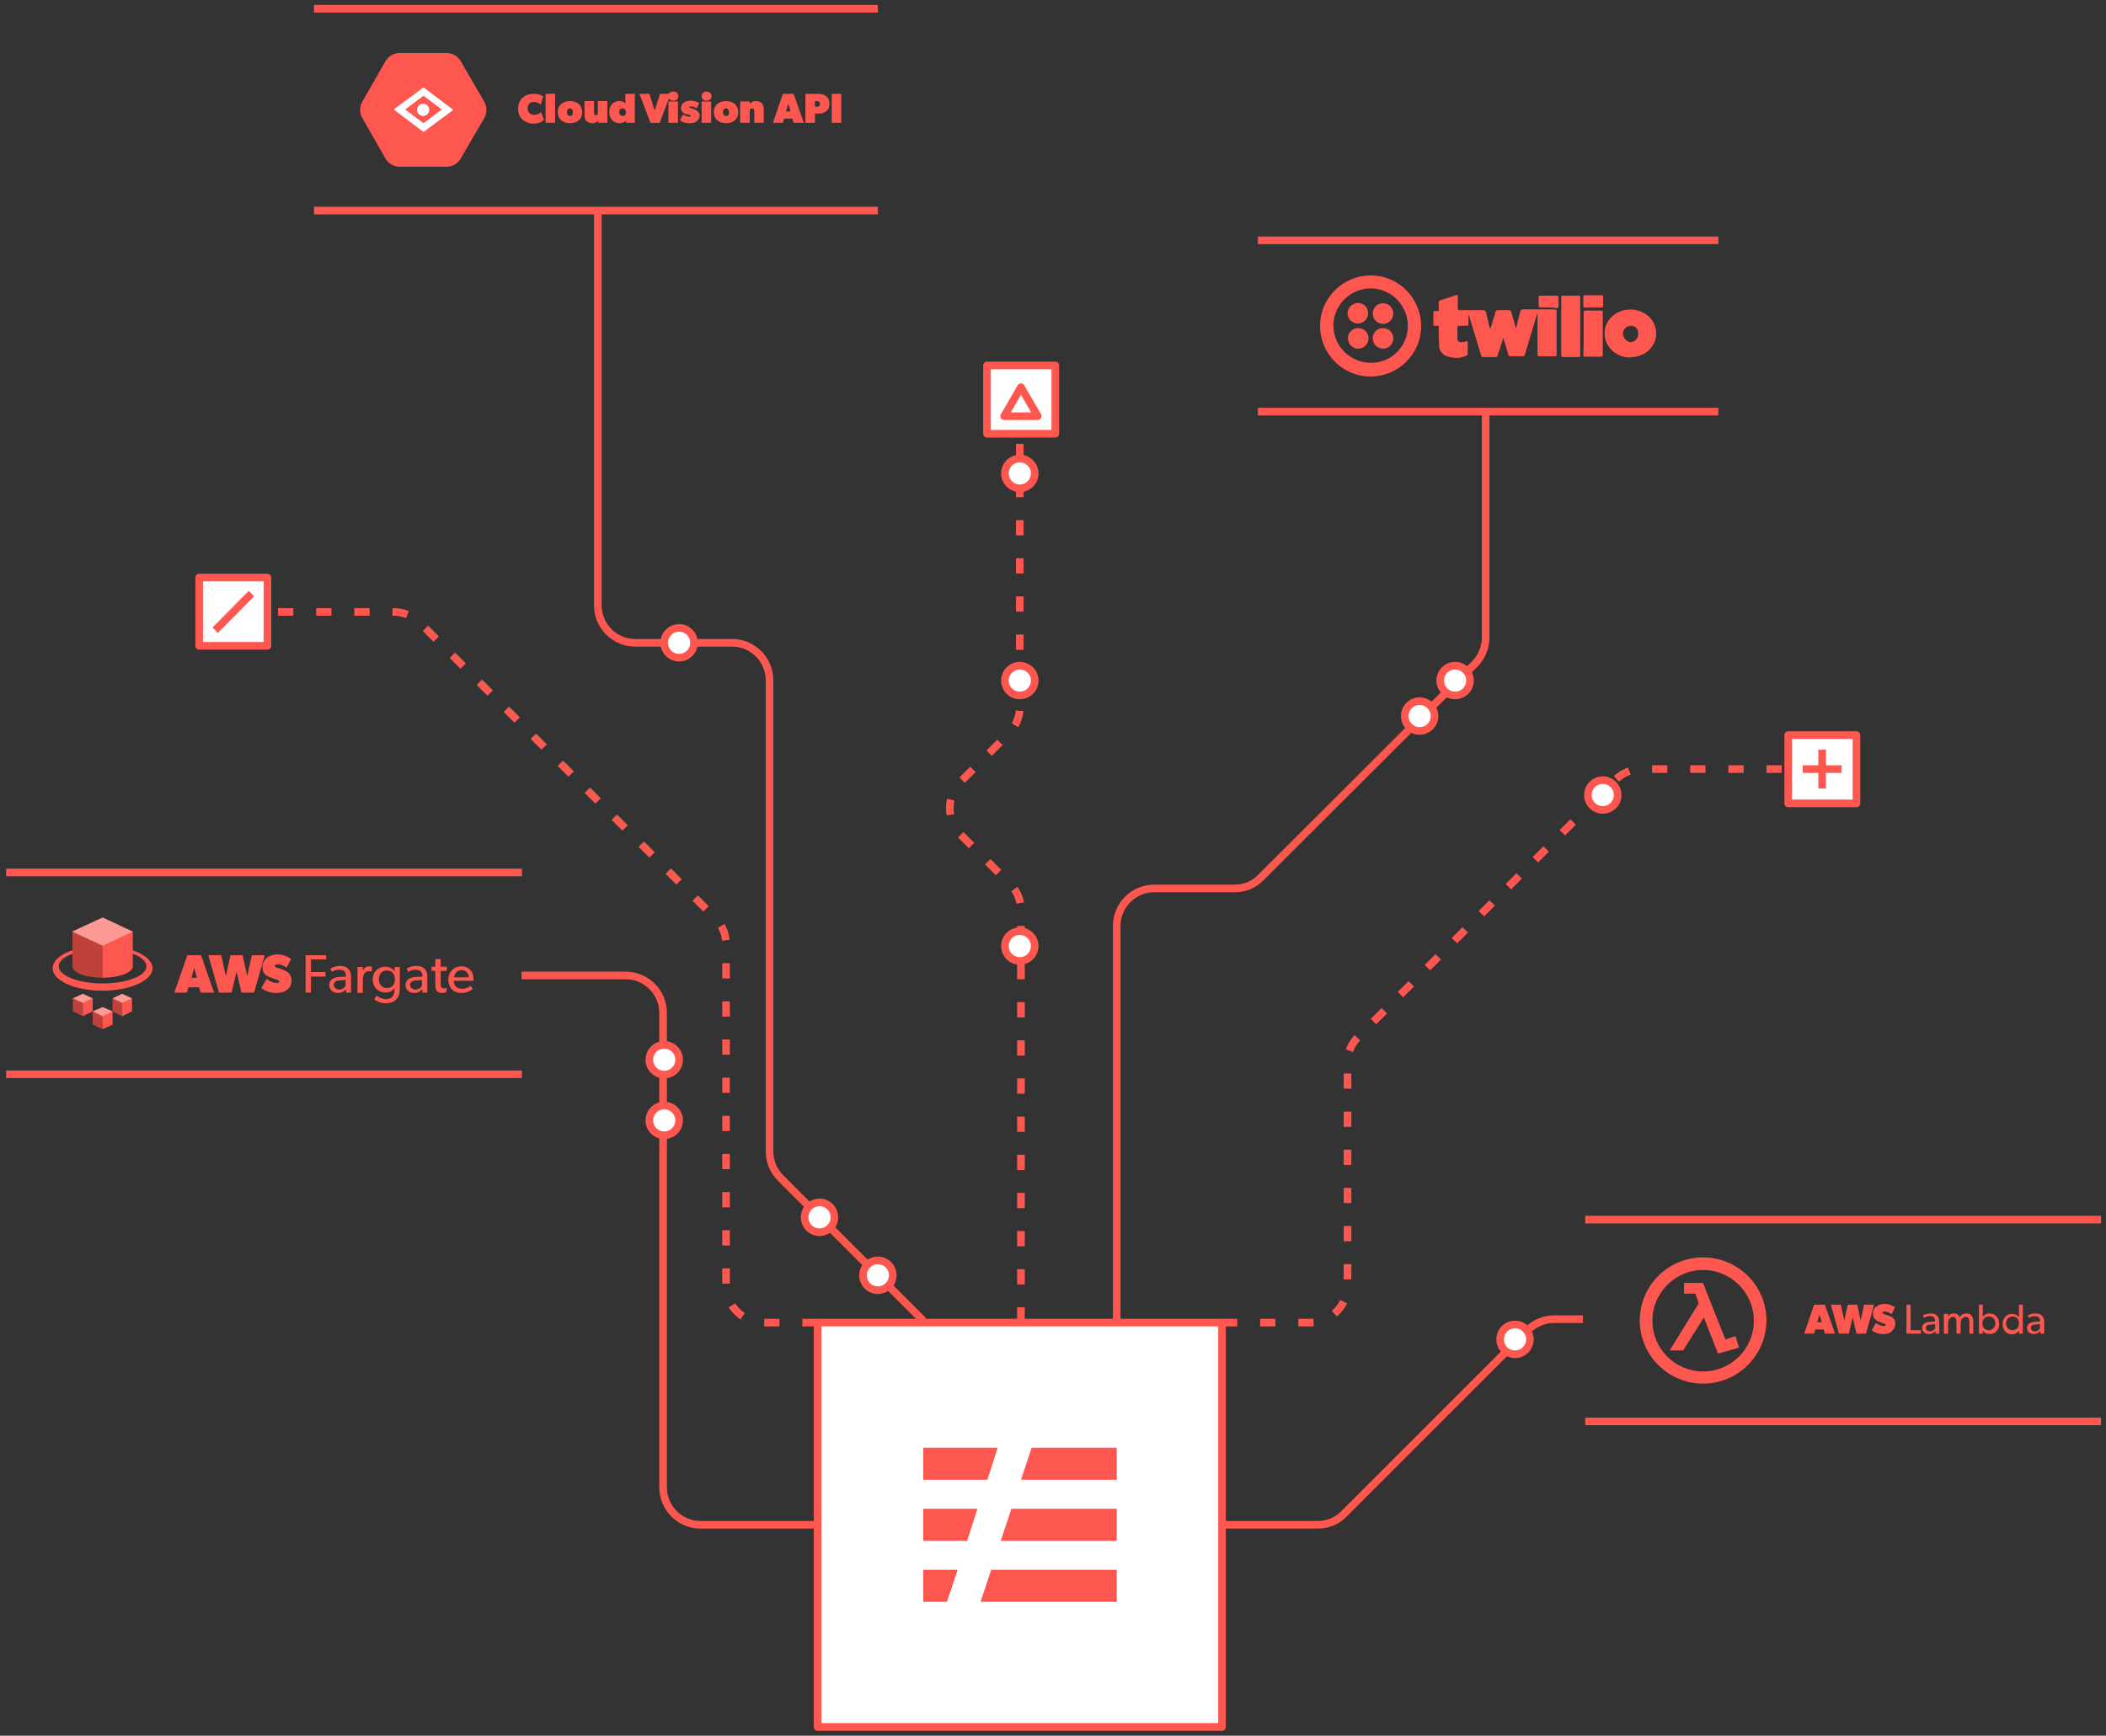<svg version="1.1" xmlns="http://www.w3.org/2000/svg" xmlns:xlink="http://www.w3.org/1999/xlink" x="0px" y="0px" viewBox="0 0 552 455" style="enable-background:new 0 0 552.3 455;" xml:space="preserve" id="el_Hyn-kDP27"><rect x="0" y="0" width="552" height="455" fill="#333333" stroke="none"/><style>@-webkit-keyframes el_H1MlhbyPPn7_SyNIvwv3m_Animation{66.67%{-webkit-transform: translate(362.5px, 189.5px) translate(-362.5px, -189.5px) translate(-20px, 20px);transform: translate(362.5px, 189.5px) translate(-362.5px, -189.5px) translate(-20px, 20px);}91.67%{-webkit-transform: translate(362.5px, 189.5px) translate(-362.5px, -189.5px) translate(15px, -15px);transform: translate(362.5px, 189.5px) translate(-362.5px, -189.5px) translate(15px, -15px);}0%{-webkit-transform: translate(362.5px, 189.5px) translate(-362.5px, -189.5px) translate(-20px, 20px);transform: translate(362.5px, 189.5px) translate(-362.5px, -189.5px) translate(-20px, 20px);}100%{-webkit-transform: translate(362.5px, 189.5px) translate(-362.5px, -189.5px) translate(15px, -15px);transform: translate(362.5px, 189.5px) translate(-362.5px, -189.5px) translate(15px, -15px);}}@keyframes el_H1MlhbyPPn7_SyNIvwv3m_Animation{66.67%{-webkit-transform: translate(362.5px, 189.5px) translate(-362.5px, -189.5px) translate(-20px, 20px);transform: translate(362.5px, 189.5px) translate(-362.5px, -189.5px) translate(-20px, 20px);}91.67%{-webkit-transform: translate(362.5px, 189.5px) translate(-362.5px, -189.5px) translate(15px, -15px);transform: translate(362.5px, 189.5px) translate(-362.5px, -189.5px) translate(15px, -15px);}0%{-webkit-transform: translate(362.5px, 189.5px) translate(-362.5px, -189.5px) translate(-20px, 20px);transform: translate(362.5px, 189.5px) translate(-362.5px, -189.5px) translate(-20px, 20px);}100%{-webkit-transform: translate(362.5px, 189.5px) translate(-362.5px, -189.5px) translate(15px, -15px);transform: translate(362.5px, 189.5px) translate(-362.5px, -189.5px) translate(15px, -15px);}}@-webkit-keyframes el_Sybxn-kPw27_BkeJDDPhm_Animation{66.67%{-webkit-transform: translate(348.2px, 203.8px) translate(-348.2px, -203.8px) translate(-20px, 20px);transform: translate(348.2px, 203.8px) translate(-348.2px, -203.8px) translate(-20px, 20px);}100%{-webkit-transform: translate(348.2px, 203.8px) translate(-348.2px, -203.8px) translate(20px, -20px);transform: translate(348.2px, 203.8px) translate(-348.2px, -203.8px) translate(20px, -20px);}0%{-webkit-transform: translate(348.2px, 203.8px) translate(-348.2px, -203.8px) translate(-20px, 20px);transform: translate(348.2px, 203.8px) translate(-348.2px, -203.8px) translate(-20px, 20px);}}@keyframes el_Sybxn-kPw27_BkeJDDPhm_Animation{66.67%{-webkit-transform: translate(348.2px, 203.8px) translate(-348.2px, -203.8px) translate(-20px, 20px);transform: translate(348.2px, 203.8px) translate(-348.2px, -203.8px) translate(-20px, 20px);}100%{-webkit-transform: translate(348.2px, 203.8px) translate(-348.2px, -203.8px) translate(20px, -20px);transform: translate(348.2px, 203.8px) translate(-348.2px, -203.8px) translate(20px, -20px);}0%{-webkit-transform: translate(348.2px, 203.8px) translate(-348.2px, -203.8px) translate(-20px, 20px);transform: translate(348.2px, 203.8px) translate(-348.2px, -203.8px) translate(-20px, 20px);}}@-webkit-keyframes el_rkVg2ZkPw3X_HJ5cUwwnX_Animation{58.33%{-webkit-transform: translate(406.2px, 214.5px) translate(-406.2px, -214.5px) translate(-50px, 50px);transform: translate(406.2px, 214.5px) translate(-406.2px, -214.5px) translate(-50px, 50px);}83.33%{-webkit-transform: translate(406.2px, 214.5px) translate(-406.2px, -214.5px) translate(10px, -10px);transform: translate(406.2px, 214.5px) translate(-406.2px, -214.5px) translate(10px, -10px);}0%{-webkit-transform: translate(406.2px, 214.5px) translate(-406.2px, -214.5px) translate(-50px, 50px);transform: translate(406.2px, 214.5px) translate(-406.2px, -214.5px) translate(-50px, 50px);}100%{-webkit-transform: translate(406.2px, 214.5px) translate(-406.2px, -214.5px) translate(10px, -10px);transform: translate(406.2px, 214.5px) translate(-406.2px, -214.5px) translate(10px, -10px);}}@keyframes el_rkVg2ZkPw3X_HJ5cUwwnX_Animation{58.33%{-webkit-transform: translate(406.2px, 214.5px) translate(-406.2px, -214.5px) translate(-50px, 50px);transform: translate(406.2px, 214.5px) translate(-406.2px, -214.5px) translate(-50px, 50px);}83.33%{-webkit-transform: translate(406.2px, 214.5px) translate(-406.2px, -214.5px) translate(10px, -10px);transform: translate(406.2px, 214.5px) translate(-406.2px, -214.5px) translate(10px, -10px);}0%{-webkit-transform: translate(406.2px, 214.5px) translate(-406.2px, -214.5px) translate(-50px, 50px);transform: translate(406.2px, 214.5px) translate(-406.2px, -214.5px) translate(-50px, 50px);}100%{-webkit-transform: translate(406.2px, 214.5px) translate(-406.2px, -214.5px) translate(10px, -10px);transform: translate(406.2px, 214.5px) translate(-406.2px, -214.5px) translate(10px, -10px);}}@-webkit-keyframes el_ry8g3-ywwhm_BJj7BDv2X_Animation{66.67%{-webkit-transform: translate(263.4px, 150.2px) translate(-263.4px, -150.2px) translate(0px, 0px);transform: translate(263.4px, 150.2px) translate(-263.4px, -150.2px) translate(0px, 0px);}78.33%{-webkit-transform: translate(263.4px, 150.2px) translate(-263.4px, -150.2px) translate(0px, -30px);transform: translate(263.4px, 150.2px) translate(-263.4px, -150.2px) translate(0px, -30px);}0%{-webkit-transform: translate(263.4px, 150.2px) translate(-263.4px, -150.2px) translate(0px, 0px);transform: translate(263.4px, 150.2px) translate(-263.4px, -150.2px) translate(0px, 0px);}100%{-webkit-transform: translate(263.4px, 150.2px) translate(-263.4px, -150.2px) translate(0px, -30px);transform: translate(263.4px, 150.2px) translate(-263.4px, -150.2px) translate(0px, -30px);}}@keyframes el_ry8g3-ywwhm_BJj7BDv2X_Animation{66.67%{-webkit-transform: translate(263.4px, 150.2px) translate(-263.4px, -150.2px) translate(0px, 0px);transform: translate(263.4px, 150.2px) translate(-263.4px, -150.2px) translate(0px, 0px);}78.33%{-webkit-transform: translate(263.4px, 150.2px) translate(-263.4px, -150.2px) translate(0px, -30px);transform: translate(263.4px, 150.2px) translate(-263.4px, -150.2px) translate(0px, -30px);}0%{-webkit-transform: translate(263.4px, 150.2px) translate(-263.4px, -150.2px) translate(0px, 0px);transform: translate(263.4px, 150.2px) translate(-263.4px, -150.2px) translate(0px, 0px);}100%{-webkit-transform: translate(263.4px, 150.2px) translate(-263.4px, -150.2px) translate(0px, -30px);transform: translate(263.4px, 150.2px) translate(-263.4px, -150.2px) translate(0px, -30px);}}@-webkit-keyframes el_S1Pl2WkvDhX_BJbJHPDhQ_Animation{50%{-webkit-transform: translate(378.2px, 362.2px) translate(-378.2px, -362.2px) translate(-25px, 25px);transform: translate(378.2px, 362.2px) translate(-378.2px, -362.2px) translate(-25px, 25px);}73.33%{-webkit-transform: translate(378.2px, 362.2px) translate(-378.2px, -362.2px) translate(15px, -15px);transform: translate(378.2px, 362.2px) translate(-378.2px, -362.2px) translate(15px, -15px);}0%{-webkit-transform: translate(378.2px, 362.2px) translate(-378.2px, -362.2px) translate(-25px, 25px);transform: translate(378.2px, 362.2px) translate(-378.2px, -362.2px) translate(-25px, 25px);}100%{-webkit-transform: translate(378.2px, 362.2px) translate(-378.2px, -362.2px) translate(15px, -15px);transform: translate(378.2px, 362.2px) translate(-378.2px, -362.2px) translate(15px, -15px);}}@keyframes el_S1Pl2WkvDhX_BJbJHPDhQ_Animation{50%{-webkit-transform: translate(378.2px, 362.2px) translate(-378.2px, -362.2px) translate(-25px, 25px);transform: translate(378.2px, 362.2px) translate(-378.2px, -362.2px) translate(-25px, 25px);}73.33%{-webkit-transform: translate(378.2px, 362.2px) translate(-378.2px, -362.2px) translate(15px, -15px);transform: translate(378.2px, 362.2px) translate(-378.2px, -362.2px) translate(15px, -15px);}0%{-webkit-transform: translate(378.2px, 362.2px) translate(-378.2px, -362.2px) translate(-25px, 25px);transform: translate(378.2px, 362.2px) translate(-378.2px, -362.2px) translate(-25px, 25px);}100%{-webkit-transform: translate(378.2px, 362.2px) translate(-378.2px, -362.2px) translate(15px, -15px);transform: translate(378.2px, 362.2px) translate(-378.2px, -362.2px) translate(15px, -15px);}}@-webkit-keyframes el_Bkte2WkwwhQ_BJ5cVPv27_Animation{25%{-webkit-transform: translate(263.4px, 319.1px) translate(-263.4px, -319.1px) translate(0px, 15px);transform: translate(263.4px, 319.1px) translate(-263.4px, -319.1px) translate(0px, 15px);}58.33%{-webkit-transform: translate(263.4px, 319.1px) translate(-263.4px, -319.1px) translate(0px, -75px);transform: translate(263.4px, 319.1px) translate(-263.4px, -319.1px) translate(0px, -75px);}0%{-webkit-transform: translate(263.4px, 319.1px) translate(-263.4px, -319.1px) translate(0px, 15px);transform: translate(263.4px, 319.1px) translate(-263.4px, -319.1px) translate(0px, 15px);}100%{-webkit-transform: translate(263.4px, 319.1px) translate(-263.4px, -319.1px) translate(0px, -75px);transform: translate(263.4px, 319.1px) translate(-263.4px, -319.1px) translate(0px, -75px);}}@keyframes el_Bkte2WkwwhQ_BJ5cVPv27_Animation{25%{-webkit-transform: translate(263.4px, 319.1px) translate(-263.4px, -319.1px) translate(0px, 15px);transform: translate(263.4px, 319.1px) translate(-263.4px, -319.1px) translate(0px, 15px);}58.33%{-webkit-transform: translate(263.4px, 319.1px) translate(-263.4px, -319.1px) translate(0px, -75px);transform: translate(263.4px, 319.1px) translate(-263.4px, -319.1px) translate(0px, -75px);}0%{-webkit-transform: translate(263.4px, 319.1px) translate(-263.4px, -319.1px) translate(0px, 15px);transform: translate(263.4px, 319.1px) translate(-263.4px, -319.1px) translate(0px, 15px);}100%{-webkit-transform: translate(263.4px, 319.1px) translate(-263.4px, -319.1px) translate(0px, -75px);transform: translate(263.4px, 319.1px) translate(-263.4px, -319.1px) translate(0px, -75px);}}@-webkit-keyframes el_By5l3ZJwP2X_HyBoMDwnX_Animation{41.67%{-webkit-transform: translate(170.2px, 379.8px) translate(-170.2px, -379.8px) translate(0px, 0px);transform: translate(170.2px, 379.8px) translate(-170.2px, -379.8px) translate(0px, 0px);}63.33%{-webkit-transform: translate(170.2px, 379.8px) translate(-170.2px, -379.8px) translate(0px, -90px);transform: translate(170.2px, 379.8px) translate(-170.2px, -379.8px) translate(0px, -90px);}0%{-webkit-transform: translate(170.2px, 379.8px) translate(-170.2px, -379.8px) translate(0px, 0px);transform: translate(170.2px, 379.8px) translate(-170.2px, -379.8px) translate(0px, 0px);}100%{-webkit-transform: translate(170.2px, 379.8px) translate(-170.2px, -379.8px) translate(0px, -90px);transform: translate(170.2px, 379.8px) translate(-170.2px, -379.8px) translate(0px, -90px);}}@keyframes el_By5l3ZJwP2X_HyBoMDwnX_Animation{41.67%{-webkit-transform: translate(170.2px, 379.8px) translate(-170.2px, -379.8px) translate(0px, 0px);transform: translate(170.2px, 379.8px) translate(-170.2px, -379.8px) translate(0px, 0px);}63.33%{-webkit-transform: translate(170.2px, 379.8px) translate(-170.2px, -379.8px) translate(0px, -90px);transform: translate(170.2px, 379.8px) translate(-170.2px, -379.8px) translate(0px, -90px);}0%{-webkit-transform: translate(170.2px, 379.8px) translate(-170.2px, -379.8px) translate(0px, 0px);transform: translate(170.2px, 379.8px) translate(-170.2px, -379.8px) translate(0px, 0px);}100%{-webkit-transform: translate(170.2px, 379.8px) translate(-170.2px, -379.8px) translate(0px, -90px);transform: translate(170.2px, 379.8px) translate(-170.2px, -379.8px) translate(0px, -90px);}}@-webkit-keyframes el_SJolhbkwD3Q_SJODGvw27_Animation{35%{-webkit-transform: translate(170.2px, 273.9px) translate(-170.2px, -273.9px) translate(0px, 90px);transform: translate(170.2px, 273.9px) translate(-170.2px, -273.9px) translate(0px, 90px);}58.33%{-webkit-transform: translate(170.2px, 273.9px) translate(-170.2px, -273.9px) translate(0px, 0px);transform: translate(170.2px, 273.9px) translate(-170.2px, -273.9px) translate(0px, 0px);}0%{-webkit-transform: translate(170.2px, 273.9px) translate(-170.2px, -273.9px) translate(0px, 90px);transform: translate(170.2px, 273.9px) translate(-170.2px, -273.9px) translate(0px, 90px);}100%{-webkit-transform: translate(170.2px, 273.9px) translate(-170.2px, -273.9px) translate(0px, 0px);transform: translate(170.2px, 273.9px) translate(-170.2px, -273.9px) translate(0px, 0px);}}@keyframes el_SJolhbkwD3Q_SJODGvw27_Animation{35%{-webkit-transform: translate(170.2px, 273.9px) translate(-170.2px, -273.9px) translate(0px, 90px);transform: translate(170.2px, 273.9px) translate(-170.2px, -273.9px) translate(0px, 90px);}58.33%{-webkit-transform: translate(170.2px, 273.9px) translate(-170.2px, -273.9px) translate(0px, 0px);transform: translate(170.2px, 273.9px) translate(-170.2px, -273.9px) translate(0px, 0px);}0%{-webkit-transform: translate(170.2px, 273.9px) translate(-170.2px, -273.9px) translate(0px, 90px);transform: translate(170.2px, 273.9px) translate(-170.2px, -273.9px) translate(0px, 90px);}100%{-webkit-transform: translate(170.2px, 273.9px) translate(-170.2px, -273.9px) translate(0px, 0px);transform: translate(170.2px, 273.9px) translate(-170.2px, -273.9px) translate(0px, 0px);}}@-webkit-keyframes el_S1LG3WyDP2m_Animation{35%{opacity: 0;}37.78%{opacity: 1;}0%{opacity: 0;}100%{opacity: 1;}}@keyframes el_S1LG3WyDP2m_Animation{35%{opacity: 0;}37.78%{opacity: 1;}0%{opacity: 0;}100%{opacity: 1;}}@-webkit-keyframes el_H1mWn-1Pvhm_BJxK-PPn7_Animation{26.67%{-webkit-transform: translate(329.7px, 63px) translate(-329.7px, -63px) translate(0px, 45px);transform: translate(329.7px, 63px) translate(-329.7px, -63px) translate(0px, 45px);}35%{-webkit-transform: translate(329.7px, 63px) translate(-329.7px, -63px) translate(0px, 0px);transform: translate(329.7px, 63px) translate(-329.7px, -63px) translate(0px, 0px);}0%{-webkit-transform: translate(329.7px, 63px) translate(-329.7px, -63px) translate(0px, 45px);transform: translate(329.7px, 63px) translate(-329.7px, -63px) translate(0px, 45px);}100%{-webkit-transform: translate(329.7px, 63px) translate(-329.7px, -63px) translate(0px, 0px);transform: translate(329.7px, 63px) translate(-329.7px, -63px) translate(0px, 0px);}}@keyframes el_H1mWn-1Pvhm_BJxK-PPn7_Animation{26.67%{-webkit-transform: translate(329.7px, 63px) translate(-329.7px, -63px) translate(0px, 45px);transform: translate(329.7px, 63px) translate(-329.7px, -63px) translate(0px, 45px);}35%{-webkit-transform: translate(329.7px, 63px) translate(-329.7px, -63px) translate(0px, 0px);transform: translate(329.7px, 63px) translate(-329.7px, -63px) translate(0px, 0px);}0%{-webkit-transform: translate(329.7px, 63px) translate(-329.7px, -63px) translate(0px, 45px);transform: translate(329.7px, 63px) translate(-329.7px, -63px) translate(0px, 45px);}100%{-webkit-transform: translate(329.7px, 63px) translate(-329.7px, -63px) translate(0px, 0px);transform: translate(329.7px, 63px) translate(-329.7px, -63px) translate(0px, 0px);}}@-webkit-keyframes el_rkmQh-kPvnm_Animation{23.33%{opacity: 0;}26.67%{opacity: 1;}0%{opacity: 0;}100%{opacity: 1;}}@keyframes el_rkmQh-kPvnm_Animation{23.33%{opacity: 0;}26.67%{opacity: 1;}0%{opacity: 0;}100%{opacity: 1;}}@-webkit-keyframes el_B1bb2WJDP2Q_B1UkZvv2X_Animation{15%{-webkit-transform: translate(82.3px, 2.3px) translate(-82.3px, -2.3px) translate(0px, 53px);transform: translate(82.3px, 2.3px) translate(-82.3px, -2.3px) translate(0px, 53px);}23.33%{-webkit-transform: translate(82.3px, 2.3px) translate(-82.3px, -2.3px) translate(0px, 0px);transform: translate(82.3px, 2.3px) translate(-82.3px, -2.3px) translate(0px, 0px);}0%{-webkit-transform: translate(82.3px, 2.3px) translate(-82.3px, -2.3px) translate(0px, 53px);transform: translate(82.3px, 2.3px) translate(-82.3px, -2.3px) translate(0px, 53px);}100%{-webkit-transform: translate(82.3px, 2.3px) translate(-82.3px, -2.3px) translate(0px, 0px);transform: translate(82.3px, 2.3px) translate(-82.3px, -2.3px) translate(0px, 0px);}}@keyframes el_B1bb2WJDP2Q_B1UkZvv2X_Animation{15%{-webkit-transform: translate(82.3px, 2.3px) translate(-82.3px, -2.3px) translate(0px, 53px);transform: translate(82.3px, 2.3px) translate(-82.3px, -2.3px) translate(0px, 53px);}23.33%{-webkit-transform: translate(82.3px, 2.3px) translate(-82.3px, -2.3px) translate(0px, 0px);transform: translate(82.3px, 2.3px) translate(-82.3px, -2.3px) translate(0px, 0px);}0%{-webkit-transform: translate(82.3px, 2.3px) translate(-82.3px, -2.3px) translate(0px, 53px);transform: translate(82.3px, 2.3px) translate(-82.3px, -2.3px) translate(0px, 53px);}100%{-webkit-transform: translate(82.3px, 2.3px) translate(-82.3px, -2.3px) translate(0px, 0px);transform: translate(82.3px, 2.3px) translate(-82.3px, -2.3px) translate(0px, 0px);}}@-webkit-keyframes el_rkFE2-JPvnX_Animation{11.67%{opacity: 0;}15%{opacity: 1;}0%{opacity: 0;}100%{opacity: 1;}}@keyframes el_rkFE2-JPvnX_Animation{11.67%{opacity: 0;}15%{opacity: 1;}0%{opacity: 0;}100%{opacity: 1;}}@-webkit-keyframes el_B1yb2-JwDn7_BJw8lww37_Animation{1.67%{-webkit-transform: translate(1.6px, 228.7px) translate(-1.6px, -228.7px) translate(0px, 27px);transform: translate(1.6px, 228.7px) translate(-1.6px, -228.7px) translate(0px, 27px);}3.33%{-webkit-transform: translate(1.6px, 228.7px) translate(-1.6px, -228.7px) translate(0px, 26px);transform: translate(1.6px, 228.7px) translate(-1.6px, -228.7px) translate(0px, 26px);}11.67%{-webkit-transform: translate(1.6px, 228.7px) translate(-1.6px, -228.7px) translate(0px, 0px);transform: translate(1.6px, 228.7px) translate(-1.6px, -228.7px) translate(0px, 0px);}0%{-webkit-transform: translate(1.6px, 228.7px) translate(-1.6px, -228.7px) translate(0px, 27px);transform: translate(1.6px, 228.7px) translate(-1.6px, -228.7px) translate(0px, 27px);}100%{-webkit-transform: translate(1.6px, 228.7px) translate(-1.6px, -228.7px) translate(0px, 0px);transform: translate(1.6px, 228.7px) translate(-1.6px, -228.7px) translate(0px, 0px);}}@keyframes el_B1yb2-JwDn7_BJw8lww37_Animation{1.67%{-webkit-transform: translate(1.6px, 228.7px) translate(-1.6px, -228.7px) translate(0px, 27px);transform: translate(1.6px, 228.7px) translate(-1.6px, -228.7px) translate(0px, 27px);}3.33%{-webkit-transform: translate(1.6px, 228.7px) translate(-1.6px, -228.7px) translate(0px, 26px);transform: translate(1.6px, 228.7px) translate(-1.6px, -228.7px) translate(0px, 26px);}11.67%{-webkit-transform: translate(1.6px, 228.7px) translate(-1.6px, -228.7px) translate(0px, 0px);transform: translate(1.6px, 228.7px) translate(-1.6px, -228.7px) translate(0px, 0px);}0%{-webkit-transform: translate(1.6px, 228.7px) translate(-1.6px, -228.7px) translate(0px, 27px);transform: translate(1.6px, 228.7px) translate(-1.6px, -228.7px) translate(0px, 27px);}100%{-webkit-transform: translate(1.6px, 228.7px) translate(-1.6px, -228.7px) translate(0px, 0px);transform: translate(1.6px, 228.7px) translate(-1.6px, -228.7px) translate(0px, 0px);}}@-webkit-keyframes el_H1eb3ZyvP2X_ryL4lwwnm_Animation{3.33%{-webkit-transform: translate(1.6px, 281.6px) translate(-1.6px, -281.6px) translate(0px, -26px);transform: translate(1.6px, 281.6px) translate(-1.6px, -281.6px) translate(0px, -26px);}11.67%{-webkit-transform: translate(1.6px, 281.6px) translate(-1.6px, -281.6px) translate(0px, 0px);transform: translate(1.6px, 281.6px) translate(-1.6px, -281.6px) translate(0px, 0px);}0%{-webkit-transform: translate(1.6px, 281.6px) translate(-1.6px, -281.6px) translate(0px, -26px);transform: translate(1.6px, 281.6px) translate(-1.6px, -281.6px) translate(0px, -26px);}100%{-webkit-transform: translate(1.6px, 281.6px) translate(-1.6px, -281.6px) translate(0px, 0px);transform: translate(1.6px, 281.6px) translate(-1.6px, -281.6px) translate(0px, 0px);}}@keyframes el_H1eb3ZyvP2X_ryL4lwwnm_Animation{3.33%{-webkit-transform: translate(1.6px, 281.6px) translate(-1.6px, -281.6px) translate(0px, -26px);transform: translate(1.6px, 281.6px) translate(-1.6px, -281.6px) translate(0px, -26px);}11.67%{-webkit-transform: translate(1.6px, 281.6px) translate(-1.6px, -281.6px) translate(0px, 0px);transform: translate(1.6px, 281.6px) translate(-1.6px, -281.6px) translate(0px, 0px);}0%{-webkit-transform: translate(1.6px, 281.6px) translate(-1.6px, -281.6px) translate(0px, -26px);transform: translate(1.6px, 281.6px) translate(-1.6px, -281.6px) translate(0px, -26px);}100%{-webkit-transform: translate(1.6px, 281.6px) translate(-1.6px, -281.6px) translate(0px, 0px);transform: translate(1.6px, 281.6px) translate(-1.6px, -281.6px) translate(0px, 0px);}}@-webkit-keyframes el_BJS-2Z1wP2X_Animation{8.33%{opacity: 0;}11.67%{opacity: 1;}0%{opacity: 0;}100%{opacity: 1;}}@keyframes el_BJS-2Z1wP2X_Animation{8.33%{opacity: 0;}11.67%{opacity: 1;}0%{opacity: 0;}100%{opacity: 1;}}@-webkit-keyframes el_SyCxnbkvv27_rJQqkPwhQ_Animation{1.67%{-webkit-transform: translate(415.5px, 372.6px) translate(-415.5px, -372.6px) translate(0px, -27px);transform: translate(415.5px, 372.6px) translate(-415.5px, -372.6px) translate(0px, -27px);}8.33%{-webkit-transform: translate(415.5px, 372.6px) translate(-415.5px, -372.6px) translate(0px, 0px);transform: translate(415.5px, 372.6px) translate(-415.5px, -372.6px) translate(0px, 0px);}0%{-webkit-transform: translate(415.5px, 372.6px) translate(-415.5px, -372.6px) translate(0px, -27px);transform: translate(415.5px, 372.6px) translate(-415.5px, -372.6px) translate(0px, -27px);}100%{-webkit-transform: translate(415.5px, 372.6px) translate(-415.5px, -372.6px) translate(0px, 0px);transform: translate(415.5px, 372.6px) translate(-415.5px, -372.6px) translate(0px, 0px);}}@keyframes el_SyCxnbkvv27_rJQqkPwhQ_Animation{1.67%{-webkit-transform: translate(415.5px, 372.6px) translate(-415.5px, -372.6px) translate(0px, -27px);transform: translate(415.5px, 372.6px) translate(-415.5px, -372.6px) translate(0px, -27px);}8.33%{-webkit-transform: translate(415.5px, 372.6px) translate(-415.5px, -372.6px) translate(0px, 0px);transform: translate(415.5px, 372.6px) translate(-415.5px, -372.6px) translate(0px, 0px);}0%{-webkit-transform: translate(415.5px, 372.6px) translate(-415.5px, -372.6px) translate(0px, -27px);transform: translate(415.5px, 372.6px) translate(-415.5px, -372.6px) translate(0px, -27px);}100%{-webkit-transform: translate(415.5px, 372.6px) translate(-415.5px, -372.6px) translate(0px, 0px);transform: translate(415.5px, 372.6px) translate(-415.5px, -372.6px) translate(0px, 0px);}}@-webkit-keyframes el_B1axnZJDvhX_SJ9B1wPn7_Animation{1.67%{-webkit-transform: translate(415.5px, 319.7px) translate(-415.5px, -319.7px) translate(0px, 26px);transform: translate(415.5px, 319.7px) translate(-415.5px, -319.7px) translate(0px, 26px);}8.33%{-webkit-transform: translate(415.5px, 319.7px) translate(-415.5px, -319.7px) translate(0px, 0px);transform: translate(415.5px, 319.7px) translate(-415.5px, -319.7px) translate(0px, 0px);}0%{-webkit-transform: translate(415.5px, 319.7px) translate(-415.5px, -319.7px) translate(0px, 26px);transform: translate(415.5px, 319.7px) translate(-415.5px, -319.7px) translate(0px, 26px);}100%{-webkit-transform: translate(415.5px, 319.7px) translate(-415.5px, -319.7px) translate(0px, 0px);transform: translate(415.5px, 319.7px) translate(-415.5px, -319.7px) translate(0px, 0px);}}@keyframes el_B1axnZJDvhX_SJ9B1wPn7_Animation{1.67%{-webkit-transform: translate(415.5px, 319.7px) translate(-415.5px, -319.7px) translate(0px, 26px);transform: translate(415.5px, 319.7px) translate(-415.5px, -319.7px) translate(0px, 26px);}8.33%{-webkit-transform: translate(415.5px, 319.7px) translate(-415.5px, -319.7px) translate(0px, 0px);transform: translate(415.5px, 319.7px) translate(-415.5px, -319.7px) translate(0px, 0px);}0%{-webkit-transform: translate(415.5px, 319.7px) translate(-415.5px, -319.7px) translate(0px, 26px);transform: translate(415.5px, 319.7px) translate(-415.5px, -319.7px) translate(0px, 26px);}100%{-webkit-transform: translate(415.5px, 319.7px) translate(-415.5px, -319.7px) translate(0px, 0px);transform: translate(415.5px, 319.7px) translate(-415.5px, -319.7px) translate(0px, 0px);}}#el_Hyn-kDP27 *{-webkit-animation-duration: 6s;animation-duration: 6s;-webkit-animation-timing-function: cubic-bezier(0, 0, 1, 1);animation-timing-function: cubic-bezier(0, 0, 1, 1);}#el_BJb3Zyvwn7{fill: #FFFFFF;stroke: #FD5750;stroke-width: 2;stroke-linejoin: round;}#el_ryf3WJDDn7{fill: #FD5750;}#el_rkQ3W1wv3X{fill: none;stroke: #FD5750;stroke-width: 2;stroke-linejoin: round;}#el_H14h-ywPnX{fill: none;stroke: #FD5750;stroke-width: 2;stroke-linejoin: round;}#el_rkHhWkDvhX{fill: none;stroke: #FD5750;stroke-width: 2;stroke-linejoin: round;}#el_ryInWkDP2X{fill: none;stroke: #FD5750;stroke-width: 2;stroke-linejoin: round;}#el_Hkv2-1vwhX{fill: none;stroke: #FD5750;stroke-width: 2;stroke-linejoin: round;stroke-dasharray: 4,6;}#el_r1d3ZkvvnQ{fill: none;stroke: #FD5750;stroke-width: 2;stroke-linejoin: round;stroke-dasharray: 4,6;}#el_BkKhbkvw3Q{fill: none;stroke: #FD5750;stroke-width: 2;stroke-linejoin: round;stroke-dasharray: 4,6;}#el_ryqnZkPvnm{fill: #FFFFFF;stroke: #FD5750;stroke-width: 2;stroke-linejoin: round;}#el_H1ihbyPvhm{fill: #FFFFFF;stroke: #FD5750;stroke-width: 2;stroke-linejoin: round;}#el_By2hWkwwn7{fill: #FFFFFF;stroke: #FD5750;stroke-width: 2;stroke-linejoin: round;}#el_S1p3-yPv3X{fill: none;stroke: #FD5750;stroke-width: 2;stroke-linejoin: round;}#el_H10nZ1ww3Q{fill: #FFFFFF;stroke: #FD5750;stroke-width: 2;stroke-linejoin: round;}#el_HJyg2Z1Dw2Q{fill: none;stroke: #FD5750;stroke-width: 2;stroke-linejoin: round;}#el_HJxg3-yPD3m{fill: #FFFFFF;stroke: #FD5750;stroke-width: 2;stroke-linejoin: round;}#el_Sybxn-kPw27{fill: #FFFFFF;stroke: #FD5750;stroke-width: 2;stroke-linejoin: round;}#el_H1MlhbyPPn7{fill: #FFFFFF;stroke: #FD5750;stroke-width: 2;stroke-linejoin: round;}#el_Hk7ghbkwD3Q{fill: #FFFFFF;stroke: #FD5750;stroke-width: 2;stroke-linejoin: round;}#el_rkVg2ZkPw3X{fill: #FFFFFF;stroke: #FD5750;stroke-width: 2;stroke-linejoin: round;}#el_H1Hghb1Pw2Q{fill: #FFFFFF;stroke: #FD5750;stroke-width: 2;stroke-linejoin: round;}#el_ry8g3-ywwhm{fill: #FFFFFF;stroke: #FD5750;stroke-width: 2;stroke-linejoin: round;}#el_S1Pl2WkvDhX{fill: #FFFFFF;stroke: #FD5750;stroke-width: 2;stroke-linejoin: round;}#el_Byueh-kww2m{fill: #FFFFFF;stroke: #FD5750;stroke-width: 2;stroke-linejoin: round;}#el_Bkte2WkwwhQ{fill: #FFFFFF;stroke: #FD5750;stroke-width: 2;stroke-linejoin: round;}#el_By5l3ZJwP2X{fill: #FFFFFF;stroke: #FD5750;stroke-width: 2;stroke-linejoin: round;}#el_SJolhbkwD3Q{fill: #FFFFFF;stroke: #FD5750;stroke-width: 2;stroke-linejoin: round;}#el_B1axnZJDvhX{fill: none;stroke: #FD5750;stroke-width: 2;stroke-linejoin: round;}#el_SyCxnbkvv27{fill: none;stroke: #FD5750;stroke-width: 2;stroke-linejoin: round;}#el_B1yb2-JwDn7{fill: none;stroke: #FD5750;stroke-width: 2;stroke-linejoin: round;}#el_H1eb3ZyvP2X{fill: none;stroke: #FD5750;stroke-width: 2;stroke-linejoin: round;}#el_B1bb2WJDP2Q{fill: none;stroke: #FD5750;stroke-width: 2;stroke-linejoin: round;}#el_HkGb3ZkDD2Q{fill: none;stroke: #FD5750;stroke-width: 2;stroke-linejoin: round;}#el_H1mWn-1Pvhm{fill: none;stroke: #FD5750;stroke-width: 2;stroke-linejoin: round;}#el_r1EZ3WywD27{fill: none;stroke: #FD5750;stroke-width: 2;stroke-linejoin: round;}#el_HkDZhW1PP27{fill: #FD5750;}#el_B1Ob2ZJvvnm{fill: #FD5750;}#el_rJF-3bkwD3Q{enable-background: new;}#el_ryq-hZ1wDnm{fill: #FD5750;}#el_SJoWhb1vwhm{enable-background: new;}#el_B1n-3byDwnm{fill: #FD5750;}#el_H1pZh-yPw3X{enable-background: new;}#el_BJR-hWyPvnX{fill: #FD5750;}#el_B1yGhW1PP27{enable-background: new;}#el_BJgznbywvhQ{fill: #FD5750;}#el_Hy-f2-ywvnQ{fill: #FD5750;}#el_Bkzz3WkDDnQ{fill: #FD5750;}#el_HJmz3bkwv2m{fill: #FD5750;}#el_rJNf2bJDvnX{fill: #FD5750;}#el_B1rznb1wD2m{fill: #FD5750;}#el_Hy_fnbyDwnX{fill: #FD5750;}#el_H1tz3Zkww2X{fill: #FD5750;}#el_r1cfhbkwwh7{fill: #FD5750;}#el_SyjMnWyDPh7{fill: #FD5750;}#el_rknz3W1Dv3Q{fill: #FD5750;}#el_Bkazn-yvDnX{fill: #FD5750;}#el_HyAzhWyvwn7{fill: #FD5750;}#el_rykQ2-1DDn7{fill: #FD5750;}#el_Bke73b1vP3Q{fill: #FD5750;}#el_r1W7nW1wPnm{fill: #FD5750;}#el_Byz73byvDhQ{fill: #FD5750;}#el_r1S7hbywwh7{fill: #FD5750;}#el_SyL73W1wv3X{fill: #FFFFFF;}#el_rkDXnZJDPhm{fill: #FFFFFF;}#el_HJdXnbkDDhQ{enable-background: new;}#el_HkF73Zyvv37{fill: #FD5750;}#el_r1cQnZ1PvhX{fill: #FD5750;}#el_rksX2-yvw3X{fill: #FD5750;}#el_B127hbyDPh7{fill: #FD5750;}#el_B1TX2Zkwwn7{fill: #FD5750;}#el_rJAmnbkPP3m{enable-background: new;}#el_SkyV3-JvPnQ{fill: #FD5750;}#el_BJxN3byvPn7{enable-background: new;}#el_HkWE2WyDvn7{fill: #FD5750;}#el_HyfN3W1vwh7{fill: #FD5750;}#el_SJ74h-kwDnQ{fill: #FD5750;}#el_HkN43-Jww3Q{fill: #FD5750;}#el_rkBV3bJww2m{fill: #FD5750;}#el_BJUE2Wkww27{fill: #FD5750;}#el_SJDE3byPDhQ{fill: #FD5750;}#el_HJ_4hZ1DPnm{fill: #FD5750;}#el_B1oNhbkDv37{fill: #BE413C;}#el_BknEh-JwP27{fill: #FD5750;}#el_ByT42byDPn7{fill: #FE9A96;}#el_SJ1S2-kvv27{fill: #BE413C;}#el_B1grhWJDP2Q{fill: #FD5750;}#el_Sy-Hn-yDPhQ{fill: #FE9A96;}#el_BkMB3bkDPhQ{fill: #BE413C;}#el_ryQBhbJPP27{fill: #FD5750;}#el_By4Bhb1wDn7{fill: #FE9A96;}#el_HySB2-kDw3m{fill: #FD5750;}#el_SJLB3bJPvn7{fill: #BE413C;}#el_S1PS3byDwhQ{fill: #FD5750;}#el_H1urnb1DD37{fill: #FE9A96;}#el_BkKS3WJwP27{enable-background: new;}#el_B19H3WyPDh7{fill: #FD5750;}#el_H1sH2b1Dv2m{enable-background: new;}#el_SyhHh-kPwhX{fill: #FD5750;}#el_S1aBnWkPD2Q{enable-background: new;}#el_rkAS3bJDDh7{fill: #FD5750;}#el_Sy18hbyPw3X{enable-background: new;}#el_H1gLnWkww2Q{fill: #FD5750;}#el_S1bI3bJDv27{enable-background: new;}#el_ryzU2byvwnX{fill: #FD5750;}#el_ByXLnbkDv27{enable-background: new;}#el_SJ4L3bJDDn7{fill: #FD5750;}#el_r1HU3Z1vv37{enable-background: new;}#el_SJLL3WkwDhQ{fill: #FD5750;}#el_rkwI3WkDP2Q{fill: #FD5750;}#el_rJdIn-kPD3X{enable-background: new;}#el_ryYI2Zkww27{fill: #FD5750;}#el_rJ58n-JwDhQ{enable-background: new;}#el_HkjU2ZJww3m{fill: #FD5750;}#el_rkFE2-JPvnX{-webkit-animation-name: el_rkFE2-JPvnX_Animation;animation-name: el_rkFE2-JPvnX_Animation;opacity: 1;}#el_S1LG3WyDP2m{-webkit-animation-name: el_S1LG3WyDP2m_Animation;animation-name: el_S1LG3WyDP2m_Animation;opacity: 1;}#el_B1axnZJDvhX_SJ9B1wPn7{-webkit-animation-name: el_B1axnZJDvhX_SJ9B1wPn7_Animation;animation-name: el_B1axnZJDvhX_SJ9B1wPn7_Animation;-webkit-animation-timing-function: cubic-bezier(0.42, 0, 0.58, 1);animation-timing-function: cubic-bezier(0.42, 0, 0.58, 1);-webkit-transform: translate(415.5px, 319.7px) translate(-415.5px, -319.7px) translate(0px, 0px);transform: translate(415.5px, 319.7px) translate(-415.5px, -319.7px) translate(0px, 0px);}#el_SyCxnbkvv27_rJQqkPwhQ{-webkit-animation-name: el_SyCxnbkvv27_rJQqkPwhQ_Animation;animation-name: el_SyCxnbkvv27_rJQqkPwhQ_Animation;-webkit-animation-timing-function: cubic-bezier(0.42, 0, 0.58, 1);animation-timing-function: cubic-bezier(0.42, 0, 0.58, 1);-webkit-transform: translate(415.5px, 372.6px) translate(-415.5px, -372.6px) translate(0px, 0px);transform: translate(415.5px, 372.6px) translate(-415.5px, -372.6px) translate(0px, 0px);}#el_BJS-2Z1wP2X{-webkit-animation-name: el_BJS-2Z1wP2X_Animation;animation-name: el_BJS-2Z1wP2X_Animation;opacity: 1;}#el_H1eb3ZyvP2X_ryL4lwwnm{-webkit-animation-name: el_H1eb3ZyvP2X_ryL4lwwnm_Animation;animation-name: el_H1eb3ZyvP2X_ryL4lwwnm_Animation;-webkit-transform: translate(1.6px, 281.6px) translate(-1.6px, -281.6px) translate(0px, 0px);transform: translate(1.6px, 281.6px) translate(-1.6px, -281.6px) translate(0px, 0px);-webkit-animation-timing-function: cubic-bezier(0.42, 0, 0.58, 1);animation-timing-function: cubic-bezier(0.42, 0, 0.58, 1);}#el_B1yb2-JwDn7_BJw8lww37{-webkit-animation-name: el_B1yb2-JwDn7_BJw8lww37_Animation;animation-name: el_B1yb2-JwDn7_BJw8lww37_Animation;-webkit-transform: translate(1.6px, 228.7px) translate(-1.6px, -228.7px) translate(0px, 0px);transform: translate(1.6px, 228.7px) translate(-1.6px, -228.7px) translate(0px, 0px);-webkit-animation-timing-function: cubic-bezier(0.42, 0, 0.58, 1);animation-timing-function: cubic-bezier(0.42, 0, 0.58, 1);}#el_B1bb2WJDP2Q_B1UkZvv2X{-webkit-animation-name: el_B1bb2WJDP2Q_B1UkZvv2X_Animation;animation-name: el_B1bb2WJDP2Q_B1UkZvv2X_Animation;-webkit-transform: translate(82.3px, 2.3px) translate(-82.3px, -2.3px) translate(0px, 0px);transform: translate(82.3px, 2.3px) translate(-82.3px, -2.3px) translate(0px, 0px);-webkit-animation-timing-function: cubic-bezier(0.42, 0, 0.58, 1);animation-timing-function: cubic-bezier(0.42, 0, 0.58, 1);}#el_rkmQh-kPvnm{-webkit-animation-name: el_rkmQh-kPvnm_Animation;animation-name: el_rkmQh-kPvnm_Animation;opacity: 1;}#el_H1mWn-1Pvhm_BJxK-PPn7{-webkit-animation-name: el_H1mWn-1Pvhm_BJxK-PPn7_Animation;animation-name: el_H1mWn-1Pvhm_BJxK-PPn7_Animation;-webkit-animation-timing-function: cubic-bezier(0.42, 0, 0.58, 1);animation-timing-function: cubic-bezier(0.42, 0, 0.58, 1);-webkit-transform: translate(329.7px, 63px) translate(-329.7px, -63px) translate(0px, 0px);transform: translate(329.7px, 63px) translate(-329.7px, -63px) translate(0px, 0px);}#el_SJolhbkwD3Q_SJODGvw27{-webkit-animation-name: el_SJolhbkwD3Q_SJODGvw27_Animation;animation-name: el_SJolhbkwD3Q_SJODGvw27_Animation;-webkit-animation-timing-function: cubic-bezier(0.42, 0, 0.58, 1);animation-timing-function: cubic-bezier(0.42, 0, 0.58, 1);-webkit-transform: translate(170.2px, 273.9px) translate(-170.2px, -273.9px) translate(0px, 0px);transform: translate(170.2px, 273.9px) translate(-170.2px, -273.9px) translate(0px, 0px);}#el_By5l3ZJwP2X_HyBoMDwnX{-webkit-animation-name: el_By5l3ZJwP2X_HyBoMDwnX_Animation;animation-name: el_By5l3ZJwP2X_HyBoMDwnX_Animation;-webkit-transform: translate(170.2px, 379.8px) translate(-170.2px, -379.8px) translate(0px, -90px);transform: translate(170.2px, 379.8px) translate(-170.2px, -379.8px) translate(0px, -90px);}#el_Bkte2WkwwhQ_BJ5cVPv27{-webkit-animation-name: el_Bkte2WkwwhQ_BJ5cVPv27_Animation;animation-name: el_Bkte2WkwwhQ_BJ5cVPv27_Animation;-webkit-transform: translate(263.4px, 319.1px) translate(-263.4px, -319.1px) translate(0px, -75px);transform: translate(263.4px, 319.1px) translate(-263.4px, -319.1px) translate(0px, -75px);-webkit-animation-timing-function: cubic-bezier(0.42, 0, 0.58, 1);animation-timing-function: cubic-bezier(0.42, 0, 0.58, 1);}#el_S1Pl2WkvDhX_BJbJHPDhQ{-webkit-animation-name: el_S1Pl2WkvDhX_BJbJHPDhQ_Animation;animation-name: el_S1Pl2WkvDhX_BJbJHPDhQ_Animation;-webkit-animation-timing-function: cubic-bezier(0.42, 0, 0.58, 1);animation-timing-function: cubic-bezier(0.42, 0, 0.58, 1);-webkit-transform: translate(378.2px, 362.2px) translate(-378.2px, -362.2px) translate(15px, -15px);transform: translate(378.2px, 362.2px) translate(-378.2px, -362.2px) translate(15px, -15px);}#el_ry8g3-ywwhm_BJj7BDv2X{-webkit-animation-name: el_ry8g3-ywwhm_BJj7BDv2X_Animation;animation-name: el_ry8g3-ywwhm_BJj7BDv2X_Animation;-webkit-animation-timing-function: cubic-bezier(0.42, 0, 0.58, 1);animation-timing-function: cubic-bezier(0.42, 0, 0.58, 1);-webkit-transform: translate(263.4px, 150.2px) translate(-263.4px, -150.2px) translate(0px, -30px);transform: translate(263.4px, 150.2px) translate(-263.4px, -150.2px) translate(0px, -30px);}#el_rkVg2ZkPw3X_HJ5cUwwnX{-webkit-animation-name: el_rkVg2ZkPw3X_HJ5cUwwnX_Animation;animation-name: el_rkVg2ZkPw3X_HJ5cUwwnX_Animation;-webkit-animation-timing-function: cubic-bezier(0.42, 0, 0.58, 1);animation-timing-function: cubic-bezier(0.42, 0, 0.58, 1);-webkit-transform: translate(406.2px, 214.5px) translate(-406.2px, -214.5px) translate(10px, -10px);transform: translate(406.2px, 214.5px) translate(-406.2px, -214.5px) translate(10px, -10px);}#el_Sybxn-kPw27_BkeJDDPhm{-webkit-transform: translate(348.2px, 203.8px) translate(-348.2px, -203.8px) translate(20px, -20px);transform: translate(348.2px, 203.8px) translate(-348.2px, -203.8px) translate(20px, -20px);-webkit-animation-name: el_Sybxn-kPw27_BkeJDDPhm_Animation;animation-name: el_Sybxn-kPw27_BkeJDDPhm_Animation;-webkit-animation-timing-function: cubic-bezier(0.42, 0, 0.58, 1);animation-timing-function: cubic-bezier(0.42, 0, 0.58, 1);}#el_H1MlhbyPPn7_SyNIvwv3m{-webkit-animation-name: el_H1MlhbyPPn7_SyNIvwv3m_Animation;animation-name: el_H1MlhbyPPn7_SyNIvwv3m_Animation;-webkit-transform: translate(362.5px, 189.5px) translate(-362.5px, -189.5px) translate(15px, -15px);transform: translate(362.5px, 189.5px) translate(-362.5px, -189.5px) translate(15px, -15px);-webkit-animation-timing-function: cubic-bezier(0.42, 0, 0.58, 1);animation-timing-function: cubic-bezier(0.42, 0, 0.58, 1);}</style>

<g id="el_Hye3ZJvD2Q">
	<title>homepage-the rise of serverless</title>
	<rect x="214.3" y="346.7" width="106" height="106" id="el_BJb3Zyvwn7"/>
	<path d="M248.2,419.9H242v-8.4h9L248.2,419.9z M256.2,395.5H242v8.4h11.5L256.2,395.5z M261.5,379.5H242v8.4h16.8&#10;&#9;&#9;L261.5,379.5z M270.4,379.5l-2.8,8.4h25.1v-8.4H270.4z M262.3,403.9h30.4v-8.4h-27.6L262.3,403.9z M257,419.9h35.7v-8.4h-32.9&#10;&#9;&#9;L257,419.9z" id="el_ryf3WJDDn7"/>
	<path d="M214.3,399.7h-30.7c-5.4,0-9.8-4.4-9.8-9.8V265.5c0-5.4-4.4-9.8-9.8-9.8l0,0h-27.3" id="el_rkQ3W1wv3X"/>
	<path d="M320.3,399.7h25.1c2.6,0,5.1-1,6.9-2.9l48.1-48.1c1.8-1.8,4.3-2.9,6.9-2.9h7.6" id="el_H14h-ywPnX"/>
	<path d="M292.7,346.2V242.7c0-5.4,4.4-9.8,9.8-9.8h21.1c2.6,0,5.1-1,6.9-2.9l56-55.9c1.8-1.8,2.9-4.3,2.9-6.9v-59.2" id="el_rkHhWkDvhX"/>
	<path d="M242,346.2l-37.4-37.4c-1.8-1.8-2.9-4.3-2.9-6.9V178.3c0-5.4-4.4-9.8-9.8-9.8l0,0h-25.4&#10;&#9;&#9;c-5.4,0-9.8-4.4-9.8-9.8l0,0V55.2" id="el_ryInWkDP2X"/>
	<path d="M267.6,346.7V238.6c0-2.6-1-5.1-2.9-6.9l-12.9-12.9c-3.8-3.8-3.8-10,0-13.9c0,0,0,0,0,0l12.6-12.6&#10;&#9;&#9;c1.8-1.8,2.9-4.3,2.9-6.9v-77.3" id="el_Hkv2-1vwhX"/>
	<path d="M320.3,346.7h23.1c5.4,0,9.8-4.4,9.8-9.8v-58.3c0-2.6,1-5.1,2.9-6.9l67.2-67.2c1.8-1.8,4.3-2.9,6.9-2.9h39" id="el_r1d3ZkvvnQ"/>
	<path d="M214.3,346.7h-14.2c-5.4,0-9.8-4.4-9.8-9.8v-89.4c0-2.6-1-5.1-2.9-6.9l-77.3-77.3c-1.8-1.8-4.3-2.9-6.9-2.9&#10;&#9;&#9;H61.2" id="el_BkKhbkvw3Q"/>
	<rect x="52.2" y="151.4" width="17.9" height="17.9" id="el_ryqnZkPvnm"/>
	<rect x="258.7" y="95.8" width="17.9" height="17.9" id="el_H1ihbyPvhm"/>
	<rect x="468.7" y="192.7" width="17.9" height="17.9" id="el_By2hWkwwn7"/>
	<line x1="56.4" y1="165.2" x2="65.9" y2="155.6" id="el_S1p3-yPv3X"/>
	<polygon points="267.6,101.5 263.2,109.1 272,109.1 &#9;" id="el_H10nZ1ww3Q"/>
	<path d="M472.5,201.6h10.2 M477.6,196.5v10.2" id="el_HJyg2Z1Dw2Q"/>
	<circle cx="214.8" cy="319.1" r="3.9" id="el_HJxg3-yPD3m"/>
	<g id="el_Sybxn-kPw27_BkeJDDPhm" data-animator-group="true" data-animator-type="0"><circle cx="352.1" cy="207.7" r="3.9" id="el_Sybxn-kPw27"/></g>
	<g id="el_H1MlhbyPPn7_SyNIvwv3m" data-animator-group="true" data-animator-type="0"><circle cx="366.4" cy="193.4" r="3.9" id="el_H1MlhbyPPn7"/></g>
	<circle cx="178" cy="168.5" r="3.9" id="el_Hk7ghbkwD3Q"/>
	<g id="el_rkVg2ZkPw3X_HJ5cUwwnX" data-animator-group="true" data-animator-type="0"><circle cx="410.1" cy="218.4" r="3.9" id="el_rkVg2ZkPw3X"/></g>
	<circle cx="230.1" cy="334.3" r="3.9" id="el_H1Hghb1Pw2Q"/>
	<g id="el_ry8g3-ywwhm_BJj7BDv2X" data-animator-group="true" data-animator-type="0"><circle cx="267.3" cy="154.1" r="3.9" id="el_ry8g3-ywwhm"/></g>
	<g id="el_S1Pl2WkvDhX_BJbJHPDhQ" data-animator-group="true" data-animator-type="0"><circle cx="382.1" cy="366.1" r="3.9" id="el_S1Pl2WkvDhX"/></g>
	<circle cx="267.3" cy="178.4" r="3.9" id="el_Byueh-kww2m"/>
	<g id="el_Bkte2WkwwhQ_BJ5cVPv27" data-animator-group="true" data-animator-type="0"><circle cx="267.3" cy="323" r="3.9" id="el_Bkte2WkwwhQ"/></g>
	<g id="el_By5l3ZJwP2X_HyBoMDwnX" data-animator-group="true" data-animator-type="0"><circle cx="174.1" cy="383.7" r="3.9" id="el_By5l3ZJwP2X"/></g>
	<g id="el_SJolhbkwD3Q_SJODGvw27" data-animator-group="true" data-animator-type="0"><circle cx="174.1" cy="277.8" r="3.9" id="el_SJolhbkwD3Q"/></g>
</g>
<g id="el_r13l2-kPv27">
	<g id="el_B1axnZJDvhX_SJ9B1wPn7" data-animator-group="true" data-animator-type="0"><line x1="415.5" y1="319.7" x2="550.7" y2="319.7" id="el_B1axnZJDvhX"/></g>
	<g id="el_SyCxnbkvv27_rJQqkPwhQ" data-animator-group="true" data-animator-type="0"><line x1="550.7" y1="372.6" x2="415.5" y2="372.6" id="el_SyCxnbkvv27"/></g>
	<g id="el_B1yb2-JwDn7_BJw8lww37" data-animator-group="true" data-animator-type="0"><line x1="1.6" y1="228.7" x2="136.8" y2="228.7" id="el_B1yb2-JwDn7"/></g>
	<g id="el_H1eb3ZyvP2X_ryL4lwwnm" data-animator-group="true" data-animator-type="0"><line x1="136.8" y1="281.6" x2="1.6" y2="281.6" id="el_H1eb3ZyvP2X"/></g>
	<g id="el_B1bb2WJDP2Q_B1UkZvv2X" data-animator-group="true" data-animator-type="0"><line x1="82.3" y1="2.3" x2="230.1" y2="2.3" id="el_B1bb2WJDP2Q"/></g>
	<line x1="230.1" y1="55.2" x2="82.3" y2="55.2" id="el_HkGb3ZkDD2Q"/>
	<g id="el_H1mWn-1Pvhm_BJxK-PPn7" data-animator-group="true" data-animator-type="0"><line x1="329.7" y1="63" x2="450.4" y2="63" id="el_H1mWn-1Pvhm"/></g>
	<line x1="450.4" y1="107.9" x2="329.7" y2="107.9" id="el_r1EZ3WywD27"/>
</g>
<g id="el_BJS-2Z1wP2X">
	<g id="el_HkLZhWJDwhm">
		<path d="M446.4,329.6c9.1,0,16.6,7.4,16.6,16.5c0,9.1-7.4,16.6-16.6,16.6c-9.1,0-16.6-7.4-16.6-16.5c0,0,0,0,0,0&#10;&#9;&#9;&#9;C429.8,337,437.2,329.6,446.4,329.6C446.3,329.6,446.3,329.6,446.4,329.6z M446.4,359.5c7.4,0,13.3-6,13.3-13.3s-6-13.3-13.3-13.3&#10;&#9;&#9;&#9;s-13.3,6-13.3,13.3c0,0,0,0,0,0C433.1,353.5,439,359.5,446.4,359.5L446.4,359.5z" id="el_HkDZhW1PP27"/>
		<path d="M455,350.5c0,0.1,0.1,0.3,0.1,0.4l0.7,2.3c0,0.1,0,0.1-0.1,0.1l-5.3,1.5h-0.1l-3.7-9.4l-0.1,0.1l-5.2,8.3&#10;&#9;&#9;&#9;c-0.1,0.2-0.3,0.3-0.5,0.2c-1,0-2,0-3,0h-0.1c0,0,0-0.1,0-0.1l5.6-9.1c0.6-1,1.3-2,1.9-3.1c0-0.1,0-0.1,0-0.2l-0.8-2.3&#10;&#9;&#9;&#9;c0-0.1-0.1-0.1-0.1-0.1h-2.8c-0.1,0-0.1,0-0.1-0.1v-2.6c0-0.1,0-0.1,0.1-0.1h4.8c0.1,0,0.1,0,0.1,0.1l4.6,11.6l1.2,3&#10;&#9;&#9;&#9;c0,0.1,0.1,0.1,0.1,0.1l2.4-0.8L455,350.5z" id="el_B1Ob2ZJvvnm"/>
		<g id="el_rJF-3bkwD3Q">
			<path d="M481,349.6h-2.7l-0.3-1.1h-2.2l-0.3,1.1h-2.6l2.6-7.6h2.8L481,349.6z M477.5,346.6l-0.6-2l-0.6,2H477.5z" id="el_ryq-hZ1wDnm"/>
		</g>
		<g id="el_SJoWhb1vwhm">
			<path d="M491.2,342l-2.1,7.6h-2.5l-1-4.3l-1,4.3H482l-2.1-7.6h2.6l0.9,4.2l0.9-4.2h2.5l0.9,4.2l0.9-4.2H491.2z" id="el_B1n-3byDwnm"/>
		</g>
		<g id="el_H1pZh-yPw3X">
			<path d="M495.7,349.1c-0.6,0.5-1.4,0.6-2.2,0.6c-0.9,0-1.9-0.2-2.9-1l1.1-1.9c0.7,0.6,1.7,0.8,2,0.8s0.6-0.1,0.6-0.3&#10;&#9;&#9;&#9;&#9;c0-0.2-0.3-0.3-0.6-0.4c-0.3-0.1-0.9-0.3-1.1-0.4c-0.2-0.1-0.7-0.2-1-0.6c-0.4-0.3-0.7-0.8-0.7-1.6s0.4-1.5,0.9-1.8&#10;&#9;&#9;&#9;&#9;c0.5-0.4,1.2-0.7,2.2-0.7s2,0.4,2.7,0.9l-0.9,1.8c-0.6-0.5-1.4-0.7-1.8-0.7c-0.4,0-0.6,0.1-0.6,0.3c0,0.2,0.4,0.3,0.5,0.4&#10;&#9;&#9;&#9;&#9;c0.2,0.1,0.6,0.2,0.9,0.3c0.3,0.1,0.9,0.3,1.3,0.6s0.7,0.8,0.7,1.7C496.7,347.9,496.3,348.6,495.7,349.1z" id="el_BJR-hWyPvnX"/>
		</g>
		<g id="el_B1yGhW1PP27">
			<path d="M503.4,349.6h-3.7V342h1.1v6.7h2.7V349.6z" id="el_BJgznbywvhQ"/>
			<path d="M508.3,349.6h-1l0-0.7c-0.2,0.2-0.7,0.8-1.7,0.8c-1,0-1.8-0.6-1.8-1.6c0-1,0.8-1.5,2-1.6l1.4-0.1v-0.2&#10;&#9;&#9;&#9;&#9;c0-0.8-0.5-1.2-1.3-1.2s-1.4,0.3-1.6,0.5l-0.3-0.7c0.4-0.2,1.1-0.5,2-0.5s1.4,0.2,1.7,0.6c0.4,0.4,0.6,0.8,0.6,1.7V349.6z&#10;&#9;&#9;&#9;&#9; M507.2,347.1l-1.2,0.1c-0.8,0-1.2,0.4-1.2,0.9s0.4,0.9,1.1,0.9c0.7,0,1.1-0.5,1.3-0.8V347.1z" id="el_Hy-f2-ywvnQ"/>
			<path d="M517.2,349.6h-1v-3c0-0.6-0.1-1.4-1-1.4c-0.8,0-1.3,0.8-1.3,1.7v2.7h-1.1v-3c0-0.8-0.2-1.4-0.9-1.4&#10;&#9;&#9;&#9;&#9;c-0.8,0-1.3,0.8-1.3,1.7v2.7h-1.1v-5.2h1.1l0,0.8h0c0.2-0.5,0.8-0.9,1.5-0.9c0.8,0,1.3,0.4,1.6,1c0.4-0.7,0.9-1,1.7-1&#10;&#9;&#9;&#9;&#9;c1.4,0,1.8,1,1.8,2.2V349.6z" id="el_Bkzz3WkDDnQ"/>
			<path d="M521.5,349.7c-0.8,0-1.4-0.3-1.8-0.9h0v0.8h-1V342h1v3.2h0c0.4-0.6,1-0.9,1.8-0.9c1.5,0,2.5,1.2,2.5,2.7&#10;&#9;&#9;&#9;&#9;C524,348.5,523.1,349.7,521.5,349.7z M521.3,345.1c-1,0-1.7,0.8-1.7,1.8c0,1,0.6,1.8,1.7,1.8c1,0,1.7-0.8,1.7-1.8&#10;&#9;&#9;&#9;&#9;C523,345.9,522.4,345.1,521.3,345.1z" id="el_HJmz3bkwv2m"/>
			<path d="M530.2,349.6h-1v-0.8h0c-0.4,0.6-1.1,1-1.8,1c-1.6,0-2.5-1.2-2.5-2.7c0-1.5,1-2.7,2.5-2.7&#10;&#9;&#9;&#9;&#9;c0.8,0,1.5,0.4,1.8,0.9h0V342h1V349.6z M527.5,345.1c-1,0-1.7,0.8-1.7,1.8c0,1,0.6,1.8,1.7,1.8s1.7-0.8,1.7-1.8&#10;&#9;&#9;&#9;&#9;C529.2,345.9,528.6,345.1,527.5,345.1z" id="el_rJNf2bJDvnX"/>
			<path d="M535.8,349.6h-1l0-0.7c-0.2,0.2-0.7,0.8-1.7,0.8c-1,0-1.8-0.6-1.8-1.6c0-1,0.8-1.5,2-1.6l1.4-0.1v-0.2&#10;&#9;&#9;&#9;&#9;c0-0.8-0.5-1.2-1.3-1.2s-1.4,0.3-1.6,0.5l-0.3-0.7c0.4-0.2,1.1-0.5,2-0.5s1.4,0.2,1.7,0.6c0.4,0.4,0.6,0.8,0.6,1.7V349.6z&#10;&#9;&#9;&#9;&#9; M534.7,347.1l-1.2,0.1c-0.8,0-1.2,0.4-1.2,0.9s0.4,0.9,1.1,0.9c0.7,0,1.1-0.5,1.3-0.8V347.1z" id="el_B1rznb1wD2m"/>
		</g>
	</g>
</g>
<g id="el_S1LG3WyDP2m">
	<g id="el_SyPf2ZkDv3X">
		<path d="M394,88.6l-0.9,2.9c-0.2,0.6-0.4,1.2-0.6,1.8c-0.1,0.2-0.2,0.3-0.4,0.3c-1.1,0-2.2,0-3.4,0&#10;&#9;&#9;&#9;c-0.4,0-0.4-0.2-0.5-0.5c-0.6-2-1.2-4-1.8-5.9c-0.4-1.4-0.9-2.9-1.3-4.3c0-0.1-0.1-0.3-0.2-0.3v2.1c0,0.7,0,0.7-0.7,0.7&#10;&#9;&#9;&#9;s-1.2,0-1.8,0c-0.3,0-0.4,0.1-0.4,0.4c0,0.9,0,1.9,0,2.8c-0.1,0.5,0.3,1.1,0.8,1.1c0.1,0,0.2,0,0.3,0c0.4,0,0.8-0.1,1.2-0.2&#10;&#9;&#9;&#9;c0.3-0.1,0.4-0.1,0.4,0.3c0,1,0,2,0,3c0,0.2-0.1,0.3-0.2,0.4c-1.7,0.8-3.6,0.8-5.4,0.1c-1.1-0.4-1.9-1.5-1.9-2.7&#10;&#9;&#9;&#9;c-0.1-1.5-0.1-2.9-0.1-4.4c0-0.2,0-0.5,0-0.8c-0.4,0-0.7,0-1,0s-0.4-0.1-0.4-0.4c0-1,0-2,0-3.1c0-0.3,0.1-0.4,0.4-0.4h1&#10;&#9;&#9;&#9;c0-0.7,0-1.4,0-2.2c0-0.3,0.1-0.5,0.4-0.6c0,0,0,0,0,0c1.3-0.4,2.7-0.8,4-1.3c0.5-0.2,0.6-0.1,0.6,0.4c0,1,0,1.9,0,2.9&#10;&#9;&#9;&#9;c0,0.4,0.1,0.6,0.5,0.6c2,0,4.1,0,6.1,0c0.5,0,0.7,0.2,0.8,0.6c0.3,1.2,0.6,2.5,0.9,3.7c0,0.2,0.1,0.3,0.2,0.5&#10;&#9;&#9;&#9;c0.1-0.1,0.1-0.3,0.2-0.4c0.4-1.3,0.8-2.7,1.2-4c0-0.2,0.3-0.4,0.5-0.4c0,0,0,0,0,0c1,0,2,0,2.9,0c0.3-0.1,0.7,0.2,0.7,0.5&#10;&#9;&#9;&#9;c0,0,0,0,0,0c0.4,1.3,0.8,2.6,1.1,3.8c0,0.2,0.1,0.3,0.2,0.4c0-0.2,0.1-0.3,0.1-0.5c0.3-1.3,0.7-2.6,1-3.9&#10;&#9;&#9;&#9;c0.1-0.3,0.2-0.5,0.6-0.5c2.8,0,5.6,0,8.4,0c0.4,0,0.5,0.1,0.5,0.5c0,3.8,0,7.5,0,11.3c0,0.4-0.1,0.5-0.5,0.5c-1.3,0-2.7,0-4,0&#10;&#9;&#9;&#9;c-0.4,0-0.5-0.1-0.5-0.5c0-3.4,0-6.8,0-10.2v-0.5h-0.1l-0.1,0.4c-1,3.4-2.1,6.9-3.1,10.3c-0.1,0.4-0.3,0.5-0.7,0.5c-1,0-2,0-3,0&#10;&#9;&#9;&#9;c-0.5,0-0.6-0.2-0.7-0.6c-0.4-1.4-0.8-2.7-1.2-4C394.2,88.9,394.1,88.8,394,88.6L394,88.6z" id="el_Hy_fnbyDwnX"/>
		<path d="M359.2,98.7c-7.3,0-13.2-6-13.2-13.3s6-13.2,13.3-13.2c7.3,0,13.2,6,13.2,13.3c0,0.1,0,0.2,0,0.3&#10;&#9;&#9;&#9;C372.3,93,366.4,98.7,359.2,98.7z M369,85.4c0-5.4-4.4-9.8-9.7-9.8c-5.4,0-9.8,4.4-9.8,9.7c0,5.4,4.3,9.7,9.7,9.8&#10;&#9;&#9;&#9;C364.6,95.2,369,90.9,369,85.4C369,85.5,369,85.5,369,85.4z" id="el_H1tz3Zkww2X"/>
		<path d="M427.2,93.7c-2,0-3.8-0.8-5.1-2.3c-2.2-2.5-2-6.3,0.5-8.5c0.1-0.1,0.1-0.1,0.2-0.2c2.8-2.2,6.8-2.1,9.5,0.4&#10;&#9;&#9;&#9;c2.4,2.4,2.4,6.2,0,8.6c-0.6,0.6-1.4,1.1-2.2,1.4C429.2,93.5,428.2,93.6,427.2,93.7z M429.4,87.5c0.1-1.1-0.7-2.1-1.9-2.1&#10;&#9;&#9;&#9;c0,0,0,0,0,0c-1.1,0-2,0.8-2.1,1.9c0,0.1,0,0.1,0,0.2c0,1.1,0.9,2.1,2,2.2C428.6,89.6,429.4,88.7,429.4,87.5&#10;&#9;&#9;&#9;C429.4,87.5,429.4,87.5,429.4,87.5z" id="el_r1cfhbkwwh7"/>
		<path d="M409.2,85.5c0-2.5,0-5,0-7.5c0-0.4,0.1-0.6,0.5-0.5c1.3,0,2.7,0,4,0c0.3,0,0.5,0.1,0.5,0.4&#10;&#9;&#9;&#9;c0,5.1,0,10.1,0,15.2c0,0.4-0.1,0.5-0.5,0.5c-1.3,0-2.6,0-3.9,0c-0.4,0-0.6-0.1-0.6-0.6C409.2,90.5,409.2,88,409.2,85.5z" id="el_SyjMnWyDPh7"/>
		<path d="M415.1,87.4c0-1.8,0-3.7,0-5.5c0-0.4,0.1-0.5,0.5-0.5c1.4,0,2.7,0,4,0c0.4,0,0.5,0.1,0.5,0.5&#10;&#9;&#9;&#9;c0,3.7,0,7.4,0,11.1c0,0.4-0.1,0.5-0.5,0.5c-1.4,0-2.7,0-4.1,0c-0.4,0-0.5-0.1-0.5-0.5C415.1,91.1,415.1,89.3,415.1,87.4z" id="el_rknz3W1Dv3Q"/>
		<path d="M417.7,77.4c0.7,0,1.4,0,2.1,0c0.3,0,0.5,0.1,0.4,0.4c0,0.8,0,1.6,0,2.3c0,0.3-0.1,0.5-0.5,0.5&#10;&#9;&#9;&#9;c-1.4,0-2.9,0-4.3,0c-0.3,0-0.5-0.1-0.4-0.4c0-0.8,0-1.6,0-2.4c0-0.3,0.1-0.4,0.4-0.4C416.2,77.4,417,77.4,417.7,77.4z" id="el_Bkazn-yvDnX"/>
		<path d="M405.8,80.6c-0.7,0-1.4,0-2.1,0c-0.3,0-0.4-0.1-0.4-0.4c0-0.8,0-1.6,0-2.3c0-0.3,0.1-0.4,0.4-0.4&#10;&#9;&#9;&#9;c1.4,0,2.9,0,4.3,0c0.3,0,0.5,0.1,0.5,0.5c0,0.8,0,1.5,0,2.3c0,0.3-0.1,0.5-0.5,0.5C407.2,80.6,406.5,80.6,405.8,80.6z" id="el_HyAzhWyvwn7"/>
		<path d="M355.9,79.4c1.5,0,2.7,1.2,2.7,2.7s-1.2,2.7-2.7,2.7c-1.5,0-2.7-1.2-2.7-2.7&#10;&#9;&#9;&#9;C353.2,80.7,354.4,79.5,355.9,79.4C355.9,79.4,355.9,79.4,355.9,79.4z" id="el_rykQ2-1DDn7"/>
		<path d="M362.5,84.9c-1.5,0-2.7-1.2-2.7-2.7c0-1.5,1.2-2.7,2.7-2.7c1.5,0,2.7,1.2,2.7,2.7&#10;&#9;&#9;&#9;C365.2,83.7,364,84.9,362.5,84.9z" id="el_Bke73b1vP3Q"/>
		<path d="M356,86c1.5,0,2.7,1.2,2.7,2.7c0,1.5-1.2,2.7-2.7,2.7s-2.7-1.2-2.7-2.7c0,0,0,0,0,0&#10;&#9;&#9;&#9;C353.3,87.2,354.5,86,356,86z" id="el_r1W7nW1wPnm"/>
		<path d="M365.2,88.7c0,1.5-1.2,2.7-2.7,2.7c-1.5,0-2.7-1.2-2.7-2.7c0-1.5,1.2-2.7,2.7-2.7&#10;&#9;&#9;&#9;C364,86,365.2,87.2,365.2,88.7z" id="el_Byz73byvDhQ"/>
	</g>
</g>
<g id="el_rkmQh-kPvnm">
	<g id="el_BkEmnbJPw3Q">
		<path d="M117,13.9h-12.2c-1.6,0-3,0.8-3.8,2.2l-6,10.5c-0.8,1.4-0.8,3.1,0,4.4l6,10.5c0.8,1.4,2.2,2.2,3.8,2.2H117&#10;&#9;&#9;&#9;c1.6,0,3-0.8,3.8-2.2l6.1-10.5c0.8-1.4,0.8-3,0-4.4l-6.1-10.5C120,14.7,118.6,13.9,117,13.9z" id="el_r1S7hbywwh7"/>
		<path d="M111,22.9l-7.8,5.8l7.8,5.9l7.8-5.8L111,22.9z M106.2,28.7l4.8-3.6l4.8,3.6l-4.8,3.6L106.2,28.7z" id="el_SyL73W1wv3X"/>
		<circle cx="110.9" cy="28.8" r="1.6" id="el_rkDXnZJDPhm"/>
		<g id="el_HJdXnbkDDhQ">
			<path d="M142.6,31.4c-0.3,0.3-1,1-2.7,1c-2.3,0-4.1-1.4-4.1-3.9s1.8-3.9,4.1-3.9c1.7,0,2.5,0.7,2.5,0.7l-0.7,2.1&#10;&#9;&#9;&#9;&#9;c0,0-0.8-0.7-1.7-0.7s-1.7,0.5-1.7,1.7c0,1.2,0.9,1.7,1.7,1.7c0.9,0,1.5-0.4,1.8-0.7L142.6,31.4z" id="el_HkF73Zyvv37"/>
			<path d="M145.5,32.2H143v-7.6h2.5V32.2z" id="el_r1cQnZ1PvhX"/>
			<path d="M149.4,32.3c-1.9,0-3.2-1.1-3.2-2.9c0-1.9,1.4-2.9,3.2-2.9c1.9,0,3.2,1.1,3.2,2.9&#10;&#9;&#9;&#9;&#9;C152.6,31.3,151.2,32.3,149.4,32.3z M149.4,28.4c-0.5,0-0.8,0.4-0.8,1c0,0.6,0.3,1,0.8,1s0.8-0.4,0.8-1&#10;&#9;&#9;&#9;&#9;C150.1,28.8,149.9,28.4,149.4,28.4z" id="el_rksX2-yvw3X"/>
			<path d="M159.2,32.2h-2.4l0-0.5c-0.2,0.2-0.7,0.6-1.5,0.6c-0.8,0-1.4-0.3-1.7-0.7c-0.3-0.4-0.4-0.8-0.4-1.7v-3.4h2.5&#10;&#9;&#9;&#9;&#9;v3c0,0.6,0.2,0.7,0.5,0.7s0.5-0.2,0.5-0.7v-3h2.5V32.2z" id="el_B127hbyDPh7"/>
			<path d="M166.4,32.2h-2.3l0-0.6c-0.4,0.5-1,0.7-1.8,0.7c-1.6,0-2.6-1.3-2.6-2.9c0-1.7,1-2.9,2.6-2.9&#10;&#9;&#9;&#9;&#9;c1.2,0,1.6,0.6,1.6,0.6s0-0.4,0-0.9v-1.6h2.5V32.2z M163.2,28.4c-0.5,0-0.9,0.3-0.9,1c0,0.6,0.4,1,0.9,1c0.5,0,0.9-0.3,0.9-1&#10;&#9;&#9;&#9;&#9;C164,28.7,163.6,28.4,163.2,28.4z" id="el_B1TX2Zkwwn7"/>
		</g>
		<g id="el_rJAmnbkPP3m">
			<path d="M175.8,24.6l-2.9,7.6h-2.4l-2.9-7.6h2.6l1.4,4.4l1.4-4.4H175.8z" id="el_SkyV3-JvPnQ"/>
		</g>
		<g id="el_BJxN3byvPn7">
			<path d="M176.5,26.4c-0.8,0-1.3-0.5-1.3-1.2c0-0.7,0.5-1.2,1.3-1.2c0.8,0,1.3,0.5,1.3,1.2&#10;&#9;&#9;&#9;&#9;C177.8,25.9,177.3,26.4,176.5,26.4z M177.7,32.2h-2.5v-5.6h2.5V32.2z" id="el_HkWE2WyDvn7"/>
			<path d="M182.6,31.8c-0.4,0.3-1,0.5-1.8,0.5s-1.8-0.1-2.6-0.8l0.8-1.5c0.8,0.5,1.7,0.6,1.8,0.6c0.2,0,0.3,0,0.3-0.2&#10;&#9;&#9;&#9;&#9;c0-0.2-0.7-0.4-0.9-0.4c-0.2-0.1-0.4-0.1-0.7-0.2c-0.2-0.1-1-0.4-1-1.5s1-1.9,2.4-1.9c1.3,0,2.1,0.5,2.4,0.6l-0.7,1.4&#10;&#9;&#9;&#9;&#9;c-0.6-0.4-1.2-0.5-1.6-0.5c-0.2,0-0.3,0.1-0.3,0.2c0,0.1,0.3,0.2,0.6,0.3c0.3,0.1,0.5,0.1,0.8,0.3c0.3,0.1,0.6,0.3,0.8,0.5&#10;&#9;&#9;&#9;&#9;c0.2,0.2,0.5,0.6,0.5,1.2C183.3,31,183,31.5,182.6,31.8z" id="el_HyfN3W1vwh7"/>
			<path d="M185.2,26.4c-0.8,0-1.3-0.5-1.3-1.2c0-0.7,0.5-1.2,1.3-1.2c0.8,0,1.3,0.5,1.3,1.2&#10;&#9;&#9;&#9;&#9;C186.5,25.9,186,26.4,185.2,26.4z M186.4,32.2h-2.5v-5.6h2.5V32.2z" id="el_SJ74h-kwDnQ"/>
			<path d="M190.3,32.3c-1.9,0-3.2-1.1-3.2-2.9c0-1.9,1.4-2.9,3.2-2.9c1.9,0,3.2,1.1,3.2,2.9&#10;&#9;&#9;&#9;&#9;C193.5,31.3,192.1,32.3,190.3,32.3z M190.3,28.4c-0.5,0-0.8,0.4-0.8,1c0,0.6,0.3,1,0.8,1s0.8-0.4,0.8-1&#10;&#9;&#9;&#9;&#9;C191,28.8,190.8,28.4,190.3,28.4z" id="el_HkN43-Jww3Q"/>
			<path d="M200.2,32.2h-2.5v-2.8c0-0.6-0.1-1-0.6-1c-0.5,0-0.6,0.4-0.6,1v2.8h-2.5v-5.6h2.5l0,0.7&#10;&#9;&#9;&#9;&#9;c0.3-0.4,0.7-0.8,1.6-0.8c1.7,0,2.1,1,2.1,2.4V32.2z" id="el_rkBV3bJww2m"/>
			<path d="M210.7,32.2H208l-0.3-1.1h-2.2l-0.3,1.1h-2.6l2.6-7.6h2.8L210.7,32.2z M207.2,29.2l-0.6-2l-0.6,2H207.2z" id="el_BJUE2Wkww27"/>
			<path d="M216.5,29.2c-0.5,0.4-1.3,0.6-2.1,0.6h-0.8v2.4h-2.5v-7.6h3.3c0.8,0,1.6,0.2,2.1,0.6c0.6,0.4,0.9,1.1,0.9,2&#10;&#9;&#9;&#9;&#9;C217.4,28.1,217.1,28.8,216.5,29.2z M214.6,26.6c-0.2-0.1-0.3-0.1-0.6-0.1h-0.4V28h0.4c0.3,0,0.4,0,0.6-0.1&#10;&#9;&#9;&#9;&#9;c0.2-0.1,0.3-0.3,0.3-0.6C214.9,26.9,214.8,26.7,214.6,26.6z" id="el_SJDE3byPDhQ"/>
			<path d="M220.5,32.2H218v-7.6h2.5V32.2z" id="el_HJ_4hZ1DPnm"/>
		</g>
	</g>
</g>
<g id="el_rkFE2-JPvnX">
	<g id="el_B1q42WywvnX">
		<polygon points="28,265.1 26.9,265.8 26.9,269.8 24.3,268.6 24.3,265.1 &#9;&#9;" id="el_B1oNhbkDv37"/>
		<polygon points="29.5,265.1 29.5,268.6 26.9,269.8 26.9,265.8 28,265.1 &#9;&#9;" id="el_BknEh-JwP27"/>
		<polygon points="26.9,266.4 24.3,265.1 26.9,264 29.5,265.1 &#9;&#9;" id="el_ByT42byDPn7"/>
		<g id="el_HJRVnZJPPnQ">
			<polygon points="22.9,261.7 21.7,262.3 21.7,266.4 19.1,265.1 19.1,261.7 &#9;&#9;&#9;" id="el_SJ1S2-kvv27"/>
			<polygon points="24.3,261.7 24.3,265.1 21.7,266.4 21.7,262.3 22.9,261.7 &#9;&#9;&#9;" id="el_B1grhWJDP2Q"/>
			<polygon points="21.7,262.9 19.1,261.7 21.7,260.5 24.3,261.7 &#9;&#9;&#9;" id="el_Sy-Hn-yDPhQ"/>
			<polygon points="33.2,261.7 32,262.3 32,266.4 29.5,265.1 29.5,261.7 &#9;&#9;&#9;" id="el_BkMB3bkDPhQ"/>
			<polygon points="34.6,261.7 34.6,265.1 32,266.4 32,262.3 33.2,261.7 &#9;&#9;&#9;" id="el_ryQBhbJPP27"/>
			<polygon points="32,262.9 29.5,261.7 32,260.5 34.6,261.7 &#9;&#9;&#9;" id="el_By4Bhb1wDn7"/>
			<path d="M26.9,247.9c-7.2,0-13.1,2.6-13.1,5.9s5.9,5.9,13.1,5.9s13.1-2.7,13.1-5.9S34.1,247.9,26.9,247.9z&#10;&#9;&#9;&#9;&#9; M26.9,257.8c-6.3,0-11.5-2-11.5-4.5s5.1-4.5,11.5-4.5s11.5,2,11.5,4.5S33.2,257.8,26.9,257.8z" id="el_HySB2-kDw3m"/>
			<path d="M30.4,244.2l-3.5,1.9v10.2c-4.4,0-7.9-1.3-7.9-3v-9.1L30.4,244.2z" id="el_SJLB3bJPvn7"/>
			<path d="M34.8,244.2v9.2c-0.1,1.6-3.6,2.9-7.9,2.9v-10.2l3.5-1.9H34.8z" id="el_S1PS3byDwhQ"/>
			<polygon points="26.9,247.9 18.9,244.2 26.9,240.5 34.8,244.2 &#9;&#9;&#9;" id="el_H1urnb1DD37"/>
			<g id="el_BkKS3WJwP27">
				<path d="M56.1,260.2h-3.5l-0.4-1.4h-2.8l-0.4,1.4h-3.3l3.4-9.8h3.6L56.1,260.2z M51.6,256.3l-0.7-2.6l-0.7,2.6H51.6&#10;&#9;&#9;&#9;&#9;&#9;z" id="el_B19H3WyPDh7"/>
			</g>
			<g id="el_H1sH2b1Dv2m">
				<path d="M69.4,250.4l-2.8,9.8h-3.3l-1.3-5.5l-1.3,5.5h-3.3l-2.8-9.8H58l1.2,5.5l1.2-5.5h3.2l1.2,5.5l1.2-5.5H69.4z" id="el_SyhHh-kPwhX"/>
			</g>
			<g id="el_S1aBnWkPD2Q">
				<path d="M75.2,259.5c-0.8,0.6-1.8,0.8-2.9,0.8s-2.4-0.3-3.8-1.3l1.4-2.4c0.9,0.8,2.2,1.1,2.6,1.1&#10;&#9;&#9;&#9;&#9;&#9;c0.4,0,0.7-0.1,0.7-0.4s-0.4-0.4-0.7-0.5c-0.4-0.1-1.1-0.4-1.4-0.5c-0.3-0.1-0.9-0.3-1.4-0.7c-0.5-0.4-0.9-1-0.9-2.1&#10;&#9;&#9;&#9;&#9;&#9;c0-1.1,0.6-1.9,1.1-2.4c0.6-0.5,1.6-0.9,2.9-0.9c1.3,0,2.6,0.5,3.5,1.2l-1.2,2.3c-0.7-0.7-1.8-0.9-2.3-0.9&#10;&#9;&#9;&#9;&#9;&#9;c-0.5,0-0.8,0.1-0.8,0.4c0,0.3,0.5,0.4,0.7,0.5s0.8,0.2,1.2,0.4c0.3,0.1,1.1,0.4,1.6,0.8s0.9,1.1,0.9,2.1&#10;&#9;&#9;&#9;&#9;&#9;C76.5,258,76,258.9,75.2,259.5z" id="el_rkAS3bJDDh7"/>
			</g>
			<g id="el_Sy18hbyPw3X">
				<path d="M85.6,251.5h-4.1v3.3h3.8v1.2h-3.8v4.2h-1.4v-9.8h5.4V251.5z" id="el_H1gLnWkww2Q"/>
			</g>
			<g id="el_S1bI3bJDv27">
				<path d="M92,260.2h-1.3l0-0.9c-0.3,0.3-0.9,1-2.1,1c-1.3,0-2.3-0.8-2.3-2.1c0-1.3,1.1-2,2.6-2.1l1.8-0.1v-0.3&#10;&#9;&#9;&#9;&#9;&#9;c0-1-0.7-1.5-1.7-1.5c-1,0-1.8,0.4-2,0.6l-0.4-0.9c0.5-0.3,1.4-0.7,2.5-0.7s1.8,0.3,2.2,0.8c0.5,0.5,0.7,1,0.7,2.2V260.2z&#10;&#9;&#9;&#9;&#9;&#9; M90.6,256.9L89,257c-1.1,0.1-1.5,0.5-1.5,1.2c0,0.6,0.5,1.2,1.4,1.2c0.9,0,1.5-0.6,1.7-1V256.9z" id="el_ryzU2byvwnX"/>
			</g>
			<g id="el_ByXLnbkDv27">
				<path d="M97.4,254.7L97.4,254.7c-0.2-0.1-0.4-0.1-0.8-0.1c-0.6,0-1,0.4-1.1,0.6c-0.1,0.2-0.4,0.7-0.4,1.7v3.4h-1.4&#10;&#9;&#9;&#9;&#9;&#9;v-6.8h1.4l0,1h0c0.3-0.8,0.9-1.2,1.7-1.2c0.5,0,0.7,0.1,0.7,0.1L97.4,254.7z" id="el_SJ4L3bJDDn7"/>
			</g>
			<g id="el_r1HU3Z1vv37">
				<path d="M104.8,258.8c0,1.5-0.2,2.3-0.7,2.9c-0.5,0.6-1.3,1.3-3,1.3c-1.7,0-2.8-0.9-3-1l0.6-1&#10;&#9;&#9;&#9;&#9;&#9;c0.4,0.3,1.4,0.9,2.4,0.9s1.6-0.4,1.8-0.7c0.3-0.3,0.5-1,0.5-1.9v-0.3h0c-0.5,0.7-1.2,1.2-2.4,1.2c-1.7,0-3.3-1.3-3.3-3.4&#10;&#9;&#9;&#9;&#9;&#9;s1.5-3.4,3.3-3.4c1.2,0,2,0.6,2.4,1.2h0l0-1.1h1.4V258.8z M101.4,254.4c-1.4,0-2.1,1-2.1,2.3c0,1.3,0.8,2.3,2.1,2.3&#10;&#9;&#9;&#9;&#9;&#9;c1.4,0,2.1-1,2.1-2.3C103.5,255.4,102.8,254.4,101.4,254.4z" id="el_SJLL3WkwDhQ"/>
				<path d="M112,260.2h-1.3l0-0.9c-0.3,0.3-0.9,1-2.1,1c-1.3,0-2.3-0.8-2.3-2.1c0-1.3,1.1-2,2.6-2.1l1.8-0.1v-0.3&#10;&#9;&#9;&#9;&#9;&#9;c0-1-0.7-1.5-1.7-1.5c-1,0-1.8,0.4-2,0.6l-0.4-0.9c0.5-0.3,1.4-0.7,2.5-0.7c1.1,0,1.8,0.3,2.2,0.8c0.5,0.5,0.7,1,0.7,2.2V260.2z&#10;&#9;&#9;&#9;&#9;&#9; M110.6,256.9L109,257c-1.1,0.1-1.5,0.5-1.5,1.2c0,0.6,0.5,1.2,1.4,1.2c0.9,0,1.5-0.6,1.7-1V256.9z" id="el_rkwI3WkDP2Q"/>
			</g>
			<g id="el_rJdIn-kPD3X">
				<path d="M117,260.1c0,0-0.5,0.2-1.2,0.2s-1.2-0.3-1.4-0.7c-0.3-0.4-0.3-1-0.3-2v-3.1h-1v-1.1h1v-2h1.4v2h1.6v1.1&#10;&#9;&#9;&#9;&#9;&#9;h-1.6v3.1c0,0.6,0,1,0.2,1.2c0.1,0.2,0.3,0.3,0.7,0.3c0.4,0,0.7-0.2,0.7-0.2L117,260.1z" id="el_ryYI2Zkww27"/>
			</g>
			<g id="el_rJ58n-JwDhQ">
				<path d="M124.1,257.1h-5.2c0.1,1.3,0.9,2.1,2.2,2.1c1.3,0,2.1-0.7,2.2-0.8l0.6,0.8c-0.1,0.1-1,1.1-3,1.1&#10;&#9;&#9;&#9;&#9;&#9;c-2,0-3.4-1.4-3.4-3.5c0-2.1,1.6-3.5,3.4-3.5c1.9,0,3.2,1.3,3.2,3.2C124.2,256.8,124.1,257.1,124.1,257.1z M122.9,256.2&#10;&#9;&#9;&#9;&#9;&#9;c0-0.8-0.6-1.9-1.9-1.9c-1.4,0-1.9,1.1-2,1.9H122.9z" id="el_HkjU2ZJww3m"/>
			</g>
		</g>
	</g>
</g>
</svg>